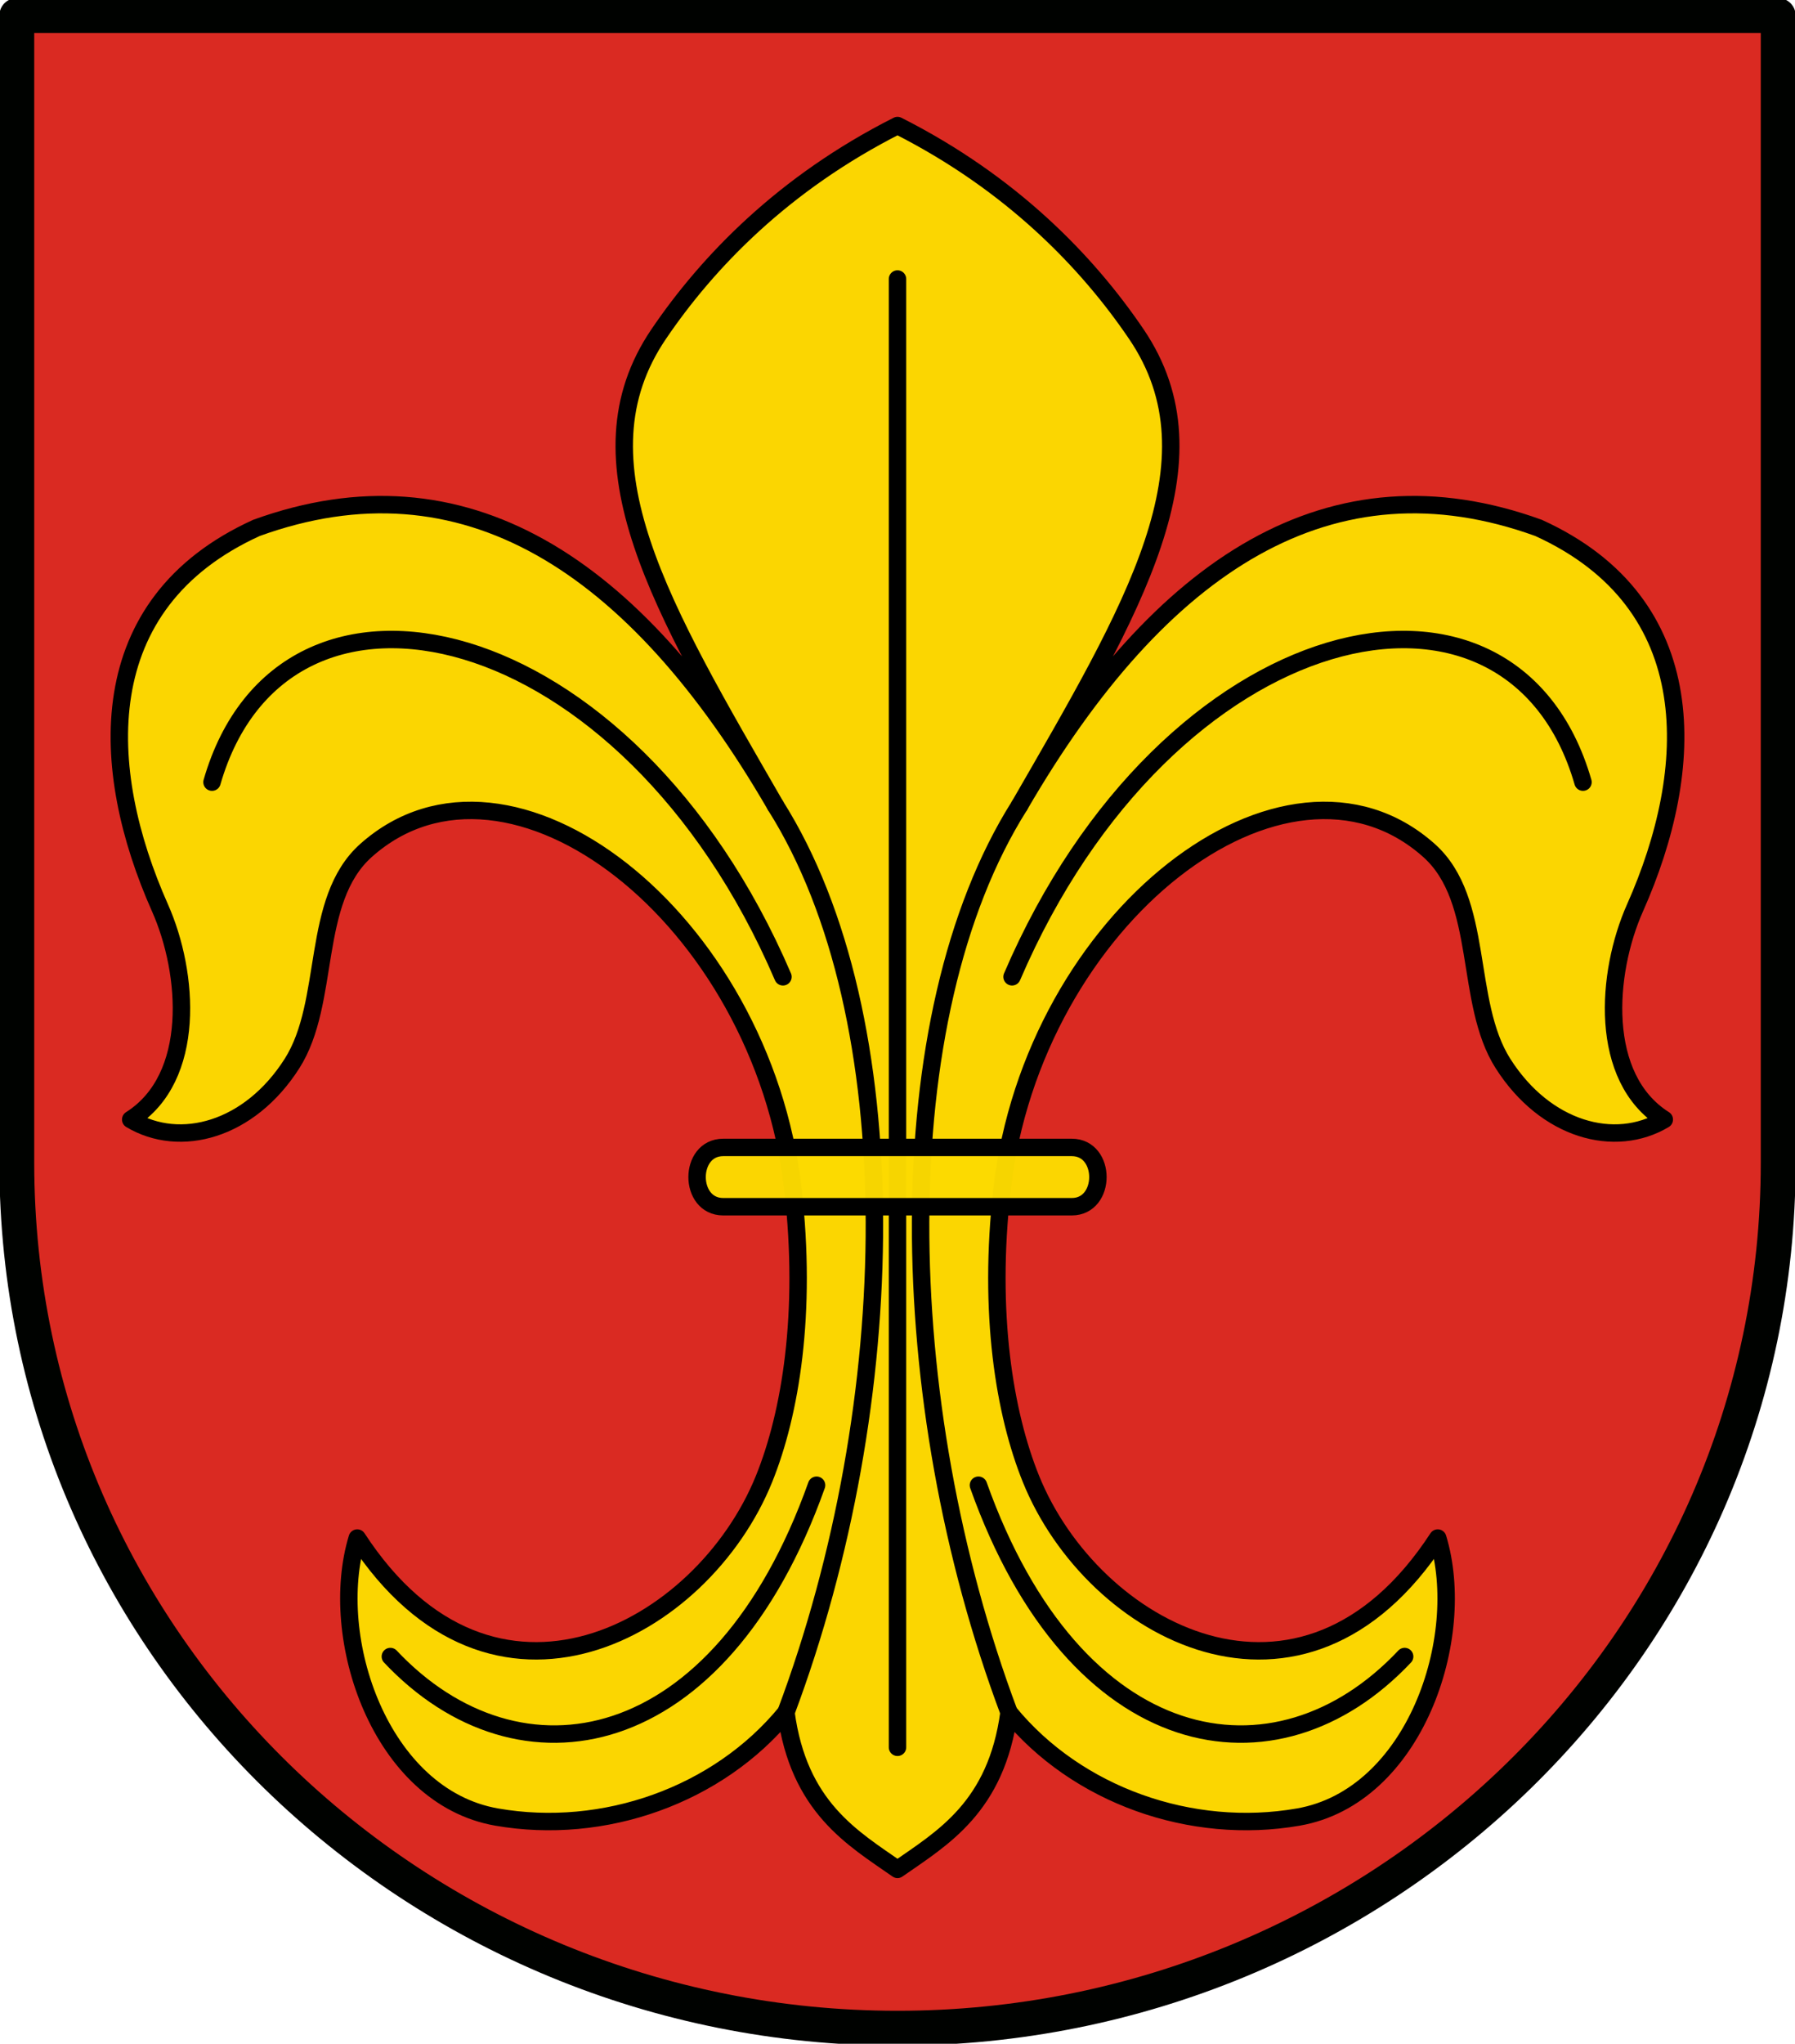 <svg xmlns="http://www.w3.org/2000/svg" height="586" width="515"><path style="fill:#da251d;fill-opacity:.973;stroke:#000200;stroke-width:10;stroke-linecap:round;stroke-linejoin:round;stroke-miterlimit:4;stroke-dasharray:none;stroke-opacity:1" d="M4.82 4.454V333.37c0 138.214 114.612 248.176 252.68 248.176S510.18 471.584 510.18 333.37V4.454Z"/><path d="M323.543 95.83c24.683 36.402-.917 78.593-33.543 135.17 40.545-69.891 89.728-101.065 148.915-79.638 47.834 21.734 45.351 69.266 27.687 108.94-8.335 18.72-10.527 48.749 8.398 60.698-14.162 8.45-34.095 3.082-46.282-16.06-11.27-17.701-5.155-46.788-21.25-61.11C366.393 207.277 293.918 263.111 285 341c-4.07 35.54.699 64.279 8.29 83.047C310.942 467.7 371.191 500.52 410 441c8.725 28.565-6.59 74.173-40 80-30.682 5.351-63.507-6.207-83-30-3.63 27.184-19.128 36.022-32 45-12.872-8.978-28.37-17.816-32-45-19.493 23.793-52.318 35.351-83 30-33.41-5.827-48.725-51.435-40-80 38.808 59.519 99.057 26.699 116.71-16.953C224.302 405.28 229.07 376.54 225 341c-8.92-77.888-81.394-133.722-122.467-97.17-16.096 14.322-9.98 43.409-21.251 61.11C69.095 324.083 49.162 329.45 35 321c18.925-11.95 16.733-41.978 8.398-60.698-17.664-39.674-20.147-87.206 27.687-108.94C130.272 129.935 179.455 161.109 220 231c-32.626-56.577-58.226-98.768-33.543-135.17C200.534 75.07 222.337 52.49 255 36c32.662 16.49 54.466 39.07 68.543 59.83z" style="fill:#fcdb00;stroke:#000;stroke-width:5;stroke-linecap:round;stroke-linejoin:round;stroke-opacity:1;stroke-miterlimit:4;stroke-dasharray:none;fill-opacity:.973" transform="translate(2.5)"/><path style="fill:none;stroke:#000;stroke-width:5;stroke-linecap:round;stroke-linejoin:round;stroke-opacity:1;stroke-miterlimit:4;stroke-dasharray:none" d="M255 80v421m23.221-75.147c27.745 77.907 85.335 88.346 122.285 49.118m51.166-250.71c-20.407-70.798-119.188-48.073-163.809 55.817M290 231c-38.259 60.583-36.4 170.933-3 260m-55.221-65.147c-27.745 77.907-85.335 88.346-122.285 49.118m-51.166-250.71c20.407-70.798 119.188-48.073 163.809 55.817M220 231c38.259 60.583 36.4 170.933 3 260" transform="translate(2.5)"/><path d="M207.5 329c-10 0-10 17 0 17h100c10 0 10-17 0-17z" style="fill:#fcdb00;stroke:#000;stroke-width:5;stroke-linecap:round;stroke-linejoin:round;stroke-opacity:1;stroke-miterlimit:4;stroke-dasharray:none;fill-opacity:.973"/></svg>